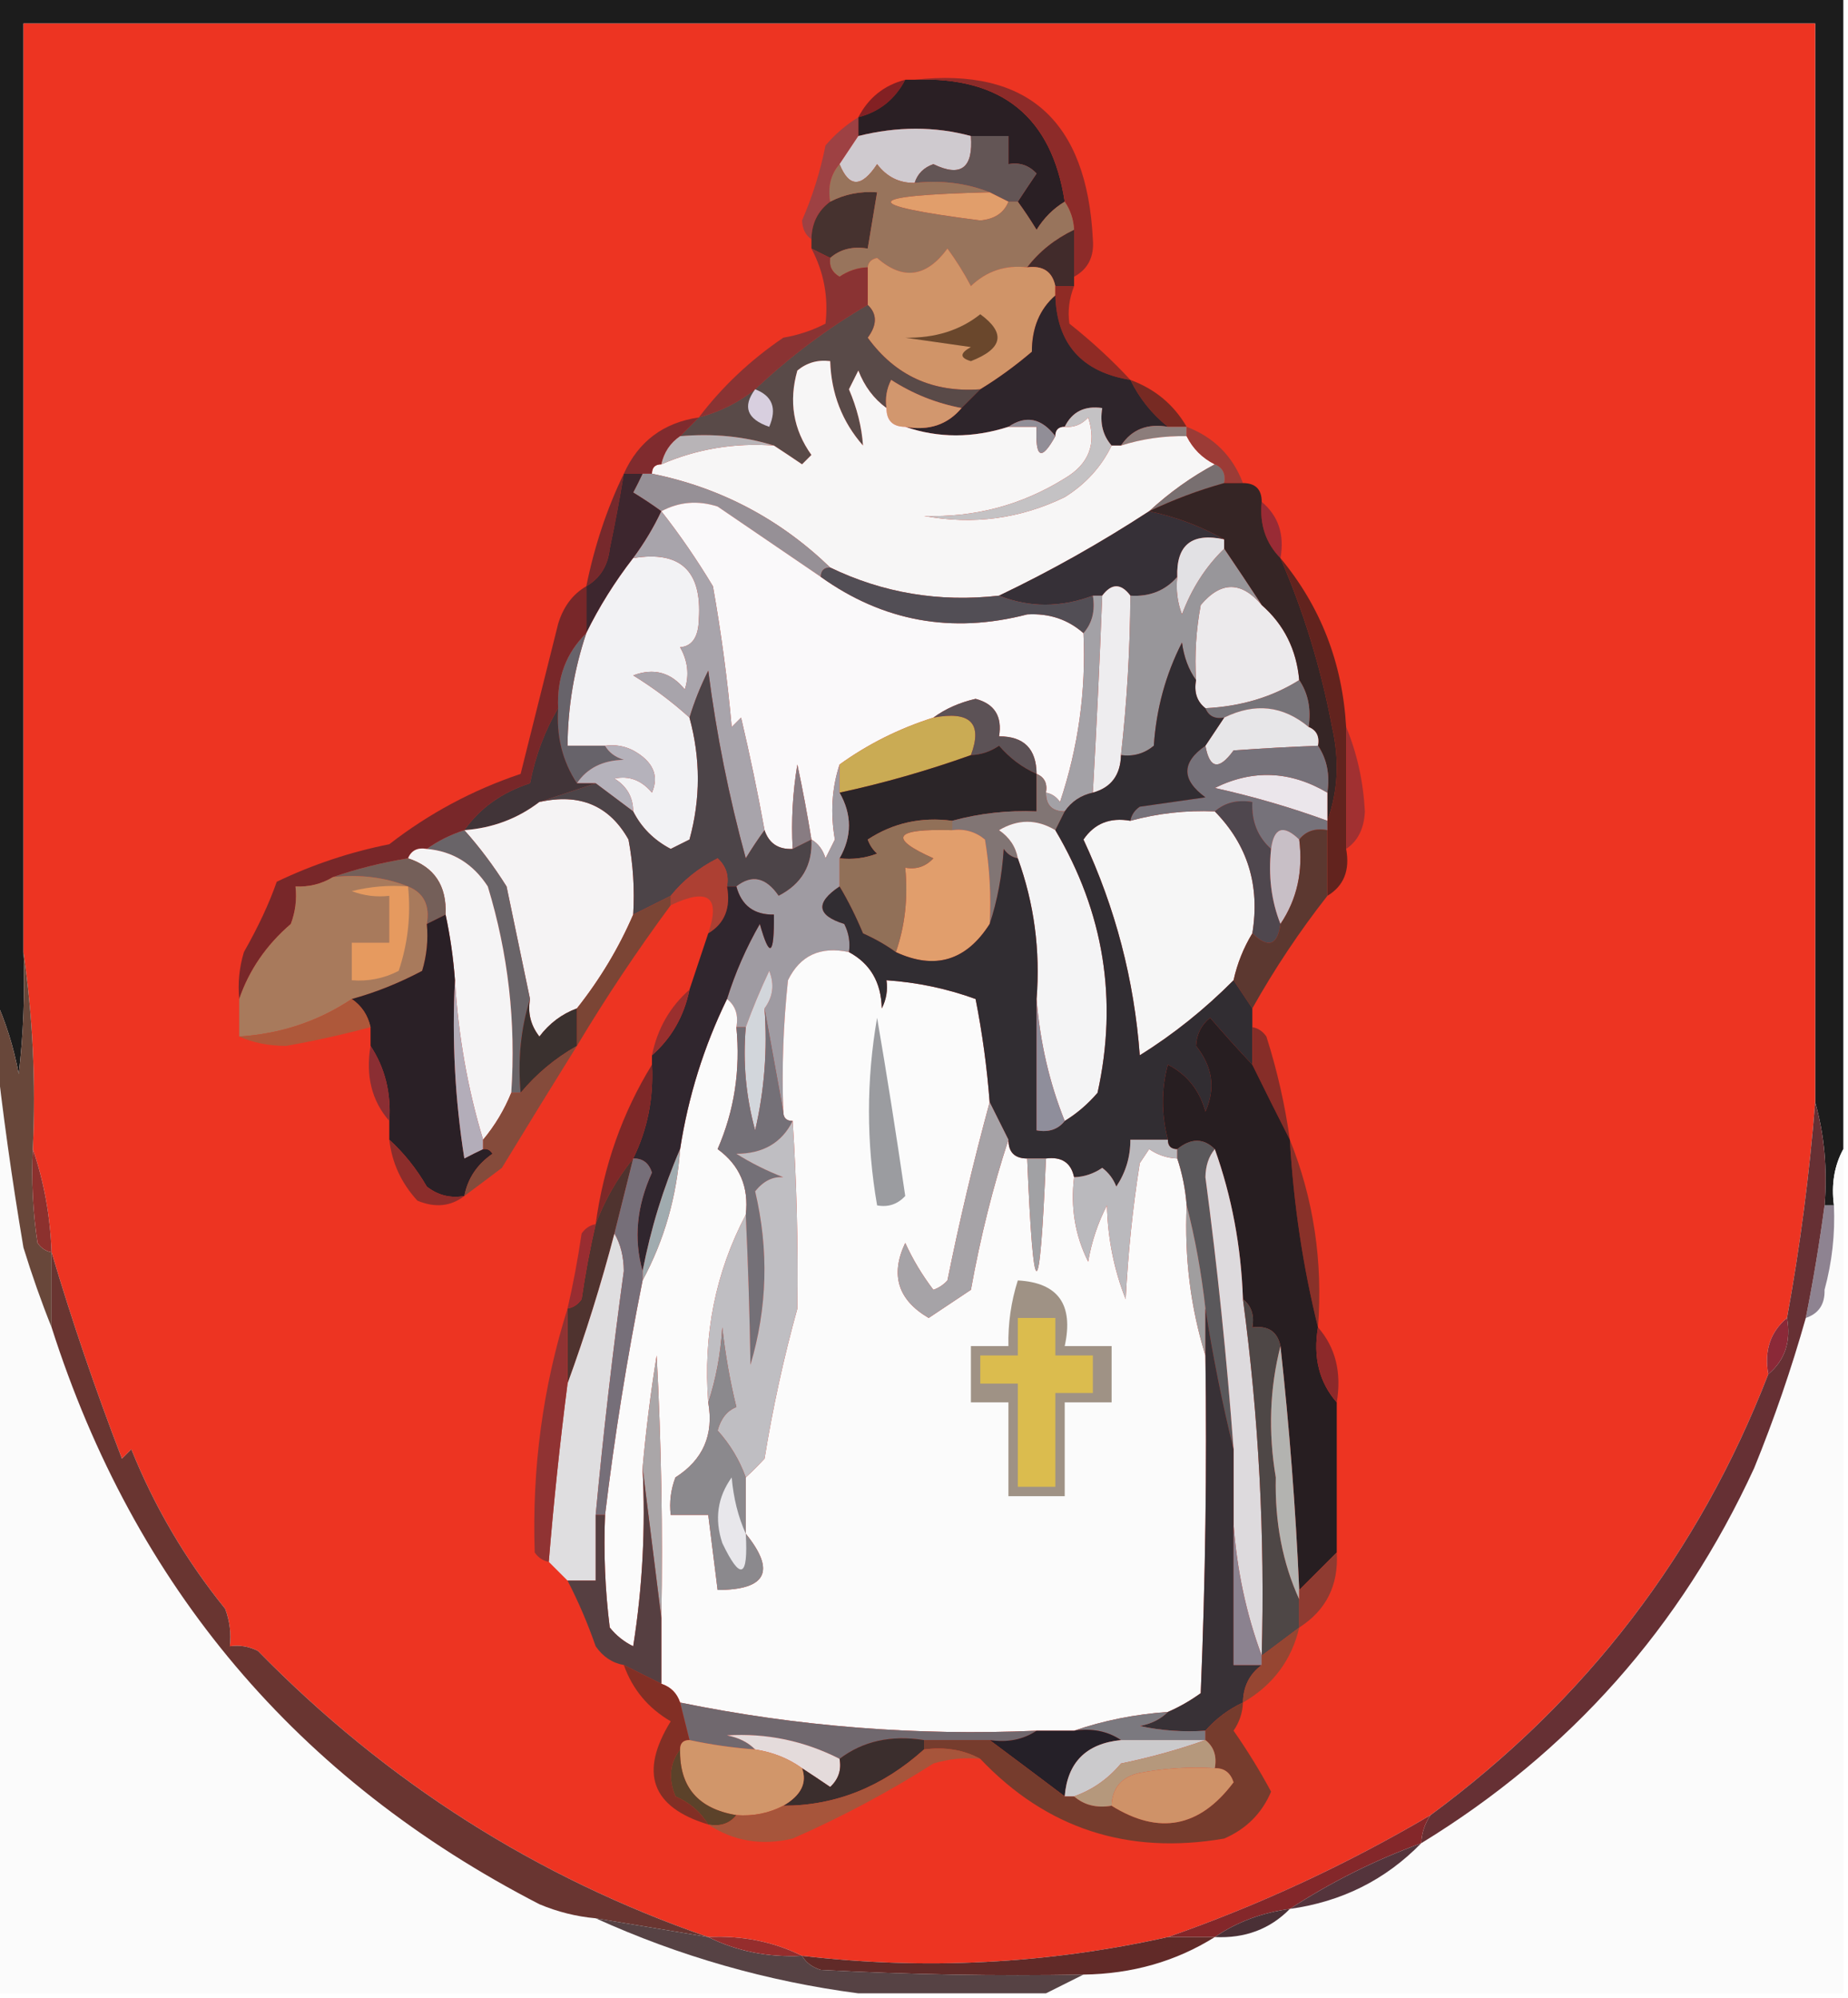 <?xml version="1.0" encoding="UTF-8"?>
<!DOCTYPE svg PUBLIC "-//W3C//DTD SVG 1.1//EN" "http://www.w3.org/Graphics/SVG/1.1/DTD/svg11.dtd">
<svg xmlns="http://www.w3.org/2000/svg" version="1.1" width="197px" height="213px" style="shape-rendering:geometricPrecision; text-rendering:geometricPrecision; image-rendering:optimizeQuality; fill-rule:evenodd; clip-rule:evenodd" xmlns:xlink="http://www.w3.org/1999/xlink">
<g><path style="opacity:1" fill="#1c1c1c" d="M -0.5,-0.5 C 65.167,-0.5 130.833,-0.5 196.5,-0.5C 196.5,40.5 196.5,81.5 196.5,122.5C 195.539,124.265 195.205,126.265 195.5,128.5C 195.167,128.5 194.833,128.5 194.5,128.5C 194.815,124.629 194.482,120.962 193.5,117.5C 193.5,79.167 193.5,40.833 193.5,2.5C 129.833,2.5 66.167,2.5 2.5,2.5C 2.5,35.5 2.5,68.5 2.5,101.5C 2.666,105.846 2.499,110.179 2,114.5C 1.454,111.621 0.621,108.954 -0.5,106.5C -0.5,70.833 -0.5,35.167 -0.5,-0.5 Z"/></g>
<g><path style="opacity:1" fill="#ed3422" d="M 193.5,117.5 C 192.89,125.216 191.89,132.883 190.5,140.5C 188.72,141.99 188.054,143.99 188.5,146.5C 181.102,165.581 169.102,181.247 152.5,193.5C 143.58,198.761 134.247,203.095 124.5,206.5C 111.646,209.366 98.646,210.032 85.5,208.5C 82.456,206.989 79.122,206.322 75.5,206.5C 57.239,200.186 41.239,190.019 27.5,176C 26.552,175.517 25.552,175.351 24.5,175.5C 24.657,174.127 24.49,172.793 24,171.5C 19.808,166.315 16.475,160.648 14,154.5C 13.667,154.833 13.333,155.167 13,155.5C 10.174,148.157 7.674,140.824 5.5,133.5C 5.354,129.613 4.687,125.946 3.5,122.5C 3.825,115.313 3.491,108.313 2.5,101.5C 2.5,68.5 2.5,35.5 2.5,2.5C 66.167,2.5 129.833,2.5 193.5,2.5C 193.5,40.833 193.5,79.167 193.5,117.5 Z"/></g>
<g><path style="opacity:1" fill="#832023" d="M 96.5,8.5 C 95.415,10.587 93.749,11.92 91.5,12.5C 92.585,10.413 94.251,9.08 96.5,8.5 Z"/></g>
<g><path style="opacity:1" fill="#2a1f24" d="M 96.5,8.5 C 96.833,8.5 97.167,8.5 97.5,8.5C 106.796,8.141 112.129,12.474 113.5,21.5C 112.288,22.23 111.288,23.23 110.5,24.5C 109.824,23.398 109.158,22.398 108.5,21.5C 109.141,20.518 109.807,19.518 110.5,18.5C 109.675,17.614 108.675,17.281 107.5,17.5C 107.5,16.5 107.5,15.5 107.5,14.5C 106.167,14.5 104.833,14.5 103.5,14.5C 99.658,13.461 95.658,13.461 91.5,14.5C 91.5,13.833 91.5,13.167 91.5,12.5C 93.749,11.92 95.415,10.587 96.5,8.5 Z"/></g>
<g><path style="opacity:1" fill="#9e4143" d="M 91.5,12.5 C 91.5,13.167 91.5,13.833 91.5,14.5C 90.833,15.5 90.167,16.5 89.5,17.5C 88.566,18.568 88.232,19.901 88.5,21.5C 87.194,22.467 86.527,23.801 86.5,25.5C 85.876,25.083 85.543,24.416 85.5,23.5C 86.617,20.93 87.45,18.263 88,15.5C 89.039,14.29 90.206,13.29 91.5,12.5 Z"/></g>
<g><path style="opacity:1" fill="#cfcacf" d="M 103.5,14.5 C 103.762,17.921 102.428,18.921 99.5,17.5C 98.478,17.855 97.811,18.522 97.5,19.5C 95.857,19.52 94.524,18.853 93.5,17.5C 91.844,20.018 90.511,20.018 89.5,17.5C 90.167,16.5 90.833,15.5 91.5,14.5C 95.658,13.461 99.658,13.461 103.5,14.5 Z"/></g>
<g><path style="opacity:1" fill="#635555" d="M 103.5,14.5 C 104.833,14.5 106.167,14.5 107.5,14.5C 107.5,15.5 107.5,16.5 107.5,17.5C 108.675,17.281 109.675,17.614 110.5,18.5C 109.807,19.518 109.141,20.518 108.5,21.5C 108.167,21.5 107.833,21.5 107.5,21.5C 106.833,21.167 106.167,20.833 105.5,20.5C 103.052,19.527 100.385,19.194 97.5,19.5C 97.811,18.522 98.478,17.855 99.5,17.5C 102.428,18.921 103.762,17.921 103.5,14.5 Z"/></g>
<g><path style="opacity:1" fill="#8d2b29" d="M 97.5,8.5 C 109.532,7.174 115.865,12.841 116.5,25.5C 116.66,27.355 115.993,28.688 114.5,29.5C 114.5,27.833 114.5,26.167 114.5,24.5C 114.443,23.391 114.11,22.391 113.5,21.5C 112.129,12.474 106.796,8.141 97.5,8.5 Z"/></g>
<g><path style="opacity:1" fill="#46322f" d="M 88.5,27.5 C 87.833,27.167 87.167,26.833 86.5,26.5C 86.5,26.167 86.5,25.833 86.5,25.5C 86.527,23.801 87.194,22.467 88.5,21.5C 90.042,20.699 91.709,20.366 93.5,20.5C 93.167,22.5 92.833,24.5 92.5,26.5C 90.901,26.232 89.568,26.566 88.5,27.5 Z"/></g>
<g><path style="opacity:1" fill="#e19e6b" d="M 105.5,20.5 C 106.167,20.833 106.833,21.167 107.5,21.5C 107.03,22.694 106.03,23.36 104.5,23.5C 91.467,21.832 91.8,20.832 105.5,20.5 Z"/></g>
<g><path style="opacity:1" fill="#98745c" d="M 89.5,17.5 C 90.511,20.018 91.844,20.018 93.5,17.5C 94.524,18.853 95.857,19.52 97.5,19.5C 100.385,19.194 103.052,19.527 105.5,20.5C 91.8,20.832 91.467,21.832 104.5,23.5C 106.03,23.36 107.03,22.694 107.5,21.5C 107.833,21.5 108.167,21.5 108.5,21.5C 109.158,22.398 109.824,23.398 110.5,24.5C 111.288,23.23 112.288,22.23 113.5,21.5C 114.11,22.391 114.443,23.391 114.5,24.5C 112.449,25.487 110.782,26.82 109.5,28.5C 107.179,28.229 105.179,28.895 103.5,30.5C 102.757,29.092 101.923,27.759 101,26.5C 98.747,29.57 96.247,29.904 93.5,27.5C 92.893,27.624 92.56,27.957 92.5,28.5C 91.417,28.539 90.417,28.873 89.5,29.5C 88.703,29.043 88.369,28.376 88.5,27.5C 89.568,26.566 90.901,26.232 92.5,26.5C 92.833,24.5 93.167,22.5 93.5,20.5C 91.709,20.366 90.042,20.699 88.5,21.5C 88.232,19.901 88.566,18.568 89.5,17.5 Z"/></g>
<g><path style="opacity:1" fill="#412b2b" d="M 114.5,24.5 C 114.5,26.167 114.5,27.833 114.5,29.5C 114.5,29.833 114.5,30.167 114.5,30.5C 113.833,30.5 113.167,30.5 112.5,30.5C 112.179,28.952 111.179,28.285 109.5,28.5C 110.782,26.82 112.449,25.487 114.5,24.5 Z"/></g>
<g><path style="opacity:1" fill="#d09468" d="M 109.5,28.5 C 111.179,28.285 112.179,28.952 112.5,30.5C 112.5,30.833 112.5,31.167 112.5,31.5C 110.836,32.949 110.002,34.949 110,37.5C 108.207,39.025 106.374,40.358 104.5,41.5C 99.432,41.871 95.432,40.038 92.5,36C 93.515,34.627 93.515,33.46 92.5,32.5C 92.5,31.167 92.5,29.833 92.5,28.5C 92.56,27.957 92.893,27.624 93.5,27.5C 96.247,29.904 98.747,29.57 101,26.5C 101.923,27.759 102.757,29.092 103.5,30.5C 105.179,28.895 107.179,28.229 109.5,28.5 Z"/></g>
<g><path style="opacity:1" fill="#6a472c" d="M 104.5,33.5 C 107.245,35.505 106.912,37.172 103.5,38.5C 102.304,38.154 102.304,37.654 103.5,37C 101.167,36.667 98.833,36.333 96.5,36C 99.675,36.053 102.342,35.22 104.5,33.5 Z"/></g>
<g><path style="opacity:1" fill="#8f2b25" d="M 112.5,30.5 C 113.167,30.5 113.833,30.5 114.5,30.5C 113.972,31.847 113.805,33.181 114,34.5C 116.409,36.417 118.576,38.417 120.5,40.5C 115.324,39.661 112.657,36.661 112.5,31.5C 112.5,31.167 112.5,30.833 112.5,30.5 Z"/></g>
<g><path style="opacity:1" fill="#8a3333" d="M 86.5,26.5 C 87.167,26.833 87.833,27.167 88.5,27.5C 88.369,28.376 88.703,29.043 89.5,29.5C 90.417,28.873 91.417,28.539 92.5,28.5C 92.5,29.833 92.5,31.167 92.5,32.5C 88.236,34.985 84.236,37.985 80.5,41.5C 78.745,42.904 76.745,43.904 74.5,44.5C 76.969,41.236 79.969,38.403 83.5,36C 85.101,35.727 86.601,35.227 88,34.5C 88.326,31.668 87.826,29.001 86.5,26.5 Z"/></g>
<g><path style="opacity:1" fill="#594a48" d="M 92.5,32.5 C 93.515,33.46 93.515,34.627 92.5,36C 95.432,40.038 99.432,41.871 104.5,41.5C 103.833,42.167 103.167,42.833 102.5,43.5C 99.808,42.991 97.308,41.991 95,40.5C 94.517,41.448 94.35,42.448 94.5,43.5C 93.15,42.517 92.15,41.184 91.5,39.5C 91.167,40.167 90.833,40.833 90.5,41.5C 91.362,43.51 91.862,45.51 92,47.5C 89.776,44.962 88.61,41.962 88.5,38.5C 87.178,38.33 86.011,38.663 85,39.5C 84.064,42.792 84.564,45.792 86.5,48.5C 86.167,48.833 85.833,49.167 85.5,49.5C 84.482,48.807 83.482,48.141 82.5,47.5C 79.375,46.521 76.042,46.187 72.5,46.5C 73.167,45.833 73.833,45.167 74.5,44.5C 76.745,43.904 78.745,42.904 80.5,41.5C 84.236,37.985 88.236,34.985 92.5,32.5 Z"/></g>
<g><path style="opacity:1" fill="#772a23" d="M 120.5,40.5 C 123.135,41.474 125.135,43.14 126.5,45.5C 125.833,45.5 125.167,45.5 124.5,45.5C 122.793,44.127 121.46,42.461 120.5,40.5 Z"/></g>
<g><path style="opacity:1" fill="#2e252b" d="M 112.5,31.5 C 112.657,36.661 115.324,39.661 120.5,40.5C 121.46,42.461 122.793,44.127 124.5,45.5C 122.302,45.12 120.635,45.787 119.5,47.5C 119.167,47.5 118.833,47.5 118.5,47.5C 117.566,46.432 117.232,45.099 117.5,43.5C 115.62,43.229 114.287,43.896 113.5,45.5C 112.833,45.5 112.5,45.833 112.5,46.5C 111.024,44.568 109.357,44.235 107.5,45.5C 103.699,46.715 100.033,46.715 96.5,45.5C 99.01,45.947 101.01,45.28 102.5,43.5C 103.167,42.833 103.833,42.167 104.5,41.5C 106.374,40.358 108.207,39.025 110,37.5C 110.002,34.949 110.836,32.949 112.5,31.5 Z"/></g>
<g><path style="opacity:1" fill="#d8cfdf" d="M 80.5,41.5 C 82.344,42.204 82.844,43.537 82,45.5C 79.627,44.683 79.127,43.349 80.5,41.5 Z"/></g>
<g><path style="opacity:1" fill="#d2976e" d="M 102.5,43.5 C 101.01,45.28 99.01,45.947 96.5,45.5C 95.167,45.5 94.5,44.833 94.5,43.5C 94.35,42.448 94.517,41.448 95,40.5C 97.308,41.991 99.808,42.991 102.5,43.5 Z"/></g>
<g><path style="opacity:1" fill="#8c7d7b" d="M 124.5,45.5 C 125.167,45.5 125.833,45.5 126.5,45.5C 126.5,45.833 126.5,46.167 126.5,46.5C 124.097,46.448 121.764,46.781 119.5,47.5C 120.635,45.787 122.302,45.12 124.5,45.5 Z"/></g>
<g><path style="opacity:1" fill="#f7f6f6" d="M 94.5,43.5 C 94.5,44.833 95.167,45.5 96.5,45.5C 100.033,46.715 103.699,46.715 107.5,45.5C 108.5,45.5 109.5,45.5 110.5,45.5C 110.345,48.853 111.012,49.186 112.5,46.5C 112.5,45.833 112.833,45.5 113.5,45.5C 114.496,45.586 115.329,45.252 116,44.5C 116.92,47.308 116.087,49.475 113.5,51C 108.925,53.845 103.925,55.178 98.5,55C 103.734,55.977 108.734,55.31 113.5,53C 115.737,51.6 117.404,49.767 118.5,47.5C 118.833,47.5 119.167,47.5 119.5,47.5C 121.764,46.781 124.097,46.448 126.5,46.5C 127.167,47.833 128.167,48.833 129.5,49.5C 127.013,50.827 124.68,52.494 122.5,54.5C 117.311,57.884 111.977,60.884 106.5,63.5C 100.126,64.222 94.126,63.222 88.5,60.5C 83.121,55.311 76.787,51.977 69.5,50.5C 69.5,49.833 69.833,49.5 70.5,49.5C 74.295,47.857 78.295,47.191 82.5,47.5C 83.482,48.141 84.482,48.807 85.5,49.5C 85.833,49.167 86.167,48.833 86.5,48.5C 84.564,45.792 84.064,42.792 85,39.5C 86.011,38.663 87.178,38.33 88.5,38.5C 88.61,41.962 89.776,44.962 92,47.5C 91.862,45.51 91.362,43.51 90.5,41.5C 90.833,40.833 91.167,40.167 91.5,39.5C 92.15,41.184 93.15,42.517 94.5,43.5 Z"/></g>
<g><path style="opacity:1" fill="#918e97" d="M 107.5,45.5 C 109.357,44.235 111.024,44.568 112.5,46.5C 111.012,49.186 110.345,48.853 110.5,45.5C 109.5,45.5 108.5,45.5 107.5,45.5 Z"/></g>
<g><path style="opacity:1" fill="#9c3b36" d="M 126.5,45.5 C 129.404,46.614 131.404,48.614 132.5,51.5C 131.833,51.5 131.167,51.5 130.5,51.5C 130.672,50.508 130.338,49.842 129.5,49.5C 128.167,48.833 127.167,47.833 126.5,46.5C 126.5,46.167 126.5,45.833 126.5,45.5 Z"/></g>
<g><path style="opacity:1" fill="#802b2e" d="M 74.5,44.5 C 73.833,45.167 73.167,45.833 72.5,46.5C 71.449,47.222 70.782,48.222 70.5,49.5C 69.833,49.5 69.5,49.833 69.5,50.5C 69.167,50.5 68.833,50.5 68.5,50.5C 67.833,50.5 67.167,50.5 66.5,50.5C 68.063,47.05 70.73,45.05 74.5,44.5 Z"/></g>
<g><path style="opacity:1" fill="#b8b4b7" d="M 72.5,46.5 C 76.042,46.187 79.375,46.521 82.5,47.5C 78.295,47.191 74.295,47.857 70.5,49.5C 70.782,48.222 71.449,47.222 72.5,46.5 Z"/></g>
<g><path style="opacity:1" fill="#969096" d="M 68.5,50.5 C 68.833,50.5 69.167,50.5 69.5,50.5C 76.787,51.977 83.121,55.311 88.5,60.5C 87.833,60.5 87.5,60.833 87.5,61.5C 83.862,59.01 80.195,56.51 76.5,54C 74.402,53.322 72.402,53.489 70.5,54.5C 69.602,53.842 68.602,53.176 67.5,52.5C 67.863,51.816 68.196,51.15 68.5,50.5 Z"/></g>
<g><path style="opacity:1" fill="#c4c2c4" d="M 118.5,47.5 C 117.404,49.767 115.737,51.6 113.5,53C 108.734,55.31 103.734,55.977 98.5,55C 103.925,55.178 108.925,53.845 113.5,51C 116.087,49.475 116.92,47.308 116,44.5C 115.329,45.252 114.496,45.586 113.5,45.5C 114.287,43.896 115.62,43.229 117.5,43.5C 117.232,45.099 117.566,46.432 118.5,47.5 Z"/></g>
<g><path style="opacity:1" fill="#786f70" d="M 129.5,49.5 C 130.338,49.842 130.672,50.508 130.5,51.5C 127.799,52.249 125.132,53.249 122.5,54.5C 124.68,52.494 127.013,50.827 129.5,49.5 Z"/></g>
<g><path style="opacity:1" fill="#faf9fa" d="M 87.5,61.5 C 94.141,66.25 101.475,67.584 109.5,65.5C 111.841,65.363 113.841,66.03 115.5,67.5C 115.784,73.659 114.951,79.659 113,85.5C 112.617,84.944 112.117,84.611 111.5,84.5C 111.672,83.508 111.338,82.842 110.5,82.5C 110.475,79.821 109.142,78.488 106.5,78.5C 106.853,76.365 106.02,75.032 104,74.5C 102.272,74.899 100.772,75.566 99.5,76.5C 95.849,77.659 92.515,79.326 89.5,81.5C 88.674,84.014 88.508,86.681 89,89.5C 88.667,90.167 88.333,90.833 88,91.5C 87.722,90.584 87.222,89.918 86.5,89.5C 86.067,86.834 85.567,84.168 85,81.5C 84.502,84.482 84.335,87.482 84.5,90.5C 82.973,90.573 81.973,89.906 81.5,88.5C 80.776,84.496 79.943,80.496 79,76.5C 78.667,76.833 78.333,77.167 78,77.5C 77.552,72.47 76.886,67.47 76,62.5C 74.278,59.637 72.445,56.97 70.5,54.5C 72.402,53.489 74.402,53.322 76.5,54C 80.195,56.51 83.862,59.01 87.5,61.5 Z"/></g>
<g><path style="opacity:1" fill="#77292c" d="M 66.5,50.5 C 66.067,53.166 65.567,55.832 65,58.5C 64.8,60.32 63.966,61.653 62.5,62.5C 63.375,58.191 64.708,54.191 66.5,50.5 Z"/></g>
<g><path style="opacity:1" fill="#992b35" d="M 134.5,53.5 C 136.28,54.99 136.946,56.99 136.5,59.5C 134.926,57.898 134.259,55.898 134.5,53.5 Z"/></g>
<g><path style="opacity:1" fill="#363037" d="M 122.5,54.5 C 125.313,55.082 127.98,56.082 130.5,57.5C 127.05,56.756 125.384,58.09 125.5,61.5C 124.221,62.968 122.554,63.635 120.5,63.5C 119.5,62.167 118.5,62.167 117.5,63.5C 117.167,63.5 116.833,63.5 116.5,63.5C 113.064,64.781 109.731,64.781 106.5,63.5C 111.977,60.884 117.311,57.884 122.5,54.5 Z"/></g>
<g><path style="opacity:1" fill="#3d262e" d="M 66.5,50.5 C 67.167,50.5 67.833,50.5 68.5,50.5C 68.196,51.15 67.863,51.816 67.5,52.5C 68.602,53.176 69.602,53.842 70.5,54.5C 69.692,56.22 68.692,57.887 67.5,59.5C 65.546,62.026 63.879,64.692 62.5,67.5C 62.5,65.833 62.5,64.167 62.5,62.5C 63.966,61.653 64.8,60.32 65,58.5C 65.567,55.832 66.067,53.166 66.5,50.5 Z"/></g>
<g><path style="opacity:1" fill="#e2e1e4" d="M 130.5,57.5 C 130.5,57.833 130.5,58.167 130.5,58.5C 128.537,60.399 127.037,62.733 126,65.5C 125.51,64.207 125.343,62.873 125.5,61.5C 125.384,58.09 127.05,56.756 130.5,57.5 Z"/></g>
<g><path style="opacity:1" fill="#eceaec" d="M 134.5,64.5 C 136.873,66.579 138.206,69.246 138.5,72.5C 135.628,74.31 132.295,75.31 128.5,75.5C 127.596,74.791 127.263,73.791 127.5,72.5C 127.336,69.813 127.503,67.146 128,64.5C 130.156,61.939 132.323,61.939 134.5,64.5 Z"/></g>
<g><path style="opacity:1" fill="#524e55" d="M 87.5,61.5 C 87.5,60.833 87.833,60.5 88.5,60.5C 94.126,63.222 100.126,64.222 106.5,63.5C 109.731,64.781 113.064,64.781 116.5,63.5C 116.768,65.099 116.434,66.432 115.5,67.5C 113.841,66.03 111.841,65.363 109.5,65.5C 101.475,67.584 94.141,66.25 87.5,61.5 Z"/></g>
<g><path style="opacity:1" fill="#62231e" d="M 136.5,59.5 C 140.777,64.651 143.11,70.651 143.5,77.5C 143.5,81.833 143.5,86.167 143.5,90.5C 143.923,92.781 143.256,94.448 141.5,95.5C 141.5,93.167 141.5,90.833 141.5,88.5C 141.5,88.167 141.5,87.833 141.5,87.5C 142.641,84.36 142.808,81.027 142,77.5C 140.815,71.208 138.982,65.208 136.5,59.5 Z"/></g>
<g><path style="opacity:1" fill="#f2f2f4" d="M 67.5,59.5 C 72.51,58.674 74.843,60.841 74.5,66C 74.461,67.894 73.794,68.894 72.5,69C 73.329,70.465 73.496,71.965 73,73.5C 71.534,71.675 69.701,71.175 67.5,72C 69.66,73.332 71.66,74.832 73.5,76.5C 74.689,80.85 74.689,85.183 73.5,89.5C 72.833,89.833 72.167,90.167 71.5,90.5C 69.712,89.563 68.379,88.23 67.5,86.5C 67.489,84.983 66.823,83.816 65.5,83C 67.047,82.667 68.38,83.167 69.5,84.5C 70.282,82.671 69.616,81.171 67.5,80C 66.552,79.517 65.552,79.35 64.5,79.5C 63.167,79.5 61.833,79.5 60.5,79.5C 60.53,75.382 61.197,71.382 62.5,67.5C 63.879,64.692 65.546,62.026 67.5,59.5 Z"/></g>
<g><path style="opacity:1" fill="#352525" d="M 130.5,51.5 C 131.167,51.5 131.833,51.5 132.5,51.5C 133.833,51.5 134.5,52.167 134.5,53.5C 134.259,55.898 134.926,57.898 136.5,59.5C 138.982,65.208 140.815,71.208 142,77.5C 142.808,81.027 142.641,84.36 141.5,87.5C 141.5,86.5 141.5,85.5 141.5,84.5C 141.784,82.585 141.451,80.919 140.5,79.5C 140.672,78.508 140.338,77.842 139.5,77.5C 139.784,75.585 139.451,73.919 138.5,72.5C 138.206,69.246 136.873,66.579 134.5,64.5C 133.192,62.503 131.859,60.503 130.5,58.5C 130.5,58.167 130.5,57.833 130.5,57.5C 127.98,56.082 125.313,55.082 122.5,54.5C 125.132,53.249 127.799,52.249 130.5,51.5 Z"/></g>
<g><path style="opacity:1" fill="#782729" d="M 62.5,62.5 C 62.5,64.167 62.5,65.833 62.5,67.5C 60.346,69.617 59.346,72.284 59.5,75.5C 58.08,77.886 57.08,80.553 56.5,83.5C 53.501,84.476 51.168,86.142 49.5,88.5C 48.005,88.989 46.672,89.655 45.5,90.5C 44.508,90.328 43.842,90.662 43.5,91.5C 40.67,91.963 38.003,92.629 35.5,93.5C 34.292,94.234 32.959,94.567 31.5,94.5C 31.657,95.873 31.49,97.207 31,98.5C 28.391,100.746 26.557,103.413 25.5,106.5C 25.34,104.801 25.506,103.134 26,101.5C 27.534,98.797 28.701,96.297 29.5,94C 33.321,92.168 37.321,90.834 41.5,90C 45.721,86.722 50.388,84.222 55.5,82.5C 56.833,77.167 58.167,71.833 59.5,66.5C 60.057,64.668 61.057,63.335 62.5,62.5 Z"/></g>
<g><path style="opacity:1" fill="#a8a4ab" d="M 70.5,54.5 C 72.445,56.97 74.278,59.637 76,62.5C 76.886,67.47 77.552,72.47 78,77.5C 78.333,77.167 78.667,76.833 79,76.5C 79.943,80.496 80.776,84.496 81.5,88.5C 80.842,89.398 80.176,90.398 79.5,91.5C 77.706,84.95 76.372,78.283 75.5,71.5C 74.678,73.139 74.011,74.805 73.5,76.5C 71.66,74.832 69.66,73.332 67.5,72C 69.701,71.175 71.534,71.675 73,73.5C 73.496,71.965 73.329,70.465 72.5,69C 73.794,68.894 74.461,67.894 74.5,66C 74.843,60.841 72.51,58.674 67.5,59.5C 68.692,57.887 69.692,56.22 70.5,54.5 Z"/></g>
<g><path style="opacity:1" fill="#eeedef" d="M 120.5,63.5 C 120.468,69.189 120.134,74.855 119.5,80.5C 119.446,82.632 118.446,83.965 116.5,84.5C 116.894,77.504 117.227,70.504 117.5,63.5C 118.5,62.167 119.5,62.167 120.5,63.5 Z"/></g>
<g><path style="opacity:1" fill="#98969a" d="M 130.5,58.5 C 131.859,60.503 133.192,62.503 134.5,64.5C 132.323,61.939 130.156,61.939 128,64.5C 127.503,67.146 127.336,69.813 127.5,72.5C 126.71,71.391 126.21,70.058 126,68.5C 124.26,71.909 123.26,75.576 123,79.5C 121.989,80.337 120.822,80.67 119.5,80.5C 120.134,74.855 120.468,69.189 120.5,63.5C 122.554,63.635 124.221,62.968 125.5,61.5C 125.343,62.873 125.51,64.207 126,65.5C 127.037,62.733 128.537,60.399 130.5,58.5 Z"/></g>
<g><path style="opacity:1" fill="#777479" d="M 138.5,72.5 C 139.451,73.919 139.784,75.585 139.5,77.5C 136.778,75.227 133.778,74.893 130.5,76.5C 129.508,76.672 128.842,76.338 128.5,75.5C 132.295,75.31 135.628,74.31 138.5,72.5 Z"/></g>
<g><path style="opacity:1" fill="#a3a1a6" d="M 116.5,63.5 C 116.833,63.5 117.167,63.5 117.5,63.5C 117.227,70.504 116.894,77.504 116.5,84.5C 115.222,84.782 114.222,85.449 113.5,86.5C 112.167,86.5 111.5,85.833 111.5,84.5C 112.117,84.611 112.617,84.944 113,85.5C 114.951,79.659 115.784,73.659 115.5,67.5C 116.434,66.432 116.768,65.099 116.5,63.5 Z"/></g>
<g><path style="opacity:1" fill="#e7e6e8" d="M 139.5,77.5 C 140.338,77.842 140.672,78.508 140.5,79.5C 137.735,79.604 134.735,79.771 131.5,80C 129.947,82.14 128.947,81.973 128.5,79.5C 129.167,78.5 129.833,77.5 130.5,76.5C 133.778,74.893 136.778,75.227 139.5,77.5 Z"/></g>
<g><path style="opacity:1" fill="#67636a" d="M 62.5,67.5 C 61.197,71.382 60.53,75.382 60.5,79.5C 61.833,79.5 63.167,79.5 64.5,79.5C 64.918,80.222 65.584,80.722 66.5,81C 64.256,81.05 62.589,81.883 61.5,83.5C 59.961,81.162 59.294,78.495 59.5,75.5C 59.346,72.284 60.346,69.617 62.5,67.5 Z"/></g>
<g><path style="opacity:1" fill="#caab54" d="M 99.5,76.5 C 103.44,75.766 104.773,77.099 103.5,80.5C 98.862,82.157 94.195,83.491 89.5,84.5C 89.5,83.5 89.5,82.5 89.5,81.5C 92.515,79.326 95.849,77.659 99.5,76.5 Z"/></g>
<g><path style="opacity:1" fill="#5c5256" d="M 110.5,82.5 C 108.976,81.826 107.642,80.826 106.5,79.5C 105.583,80.127 104.583,80.461 103.5,80.5C 104.773,77.099 103.44,75.766 99.5,76.5C 100.772,75.566 102.272,74.899 104,74.5C 106.02,75.032 106.853,76.365 106.5,78.5C 109.142,78.488 110.475,79.821 110.5,82.5 Z"/></g>
<g><path style="opacity:1" fill="#b5b2bb" d="M 64.5,79.5 C 65.552,79.35 66.552,79.517 67.5,80C 69.616,81.171 70.282,82.671 69.5,84.5C 68.38,83.167 67.047,82.667 65.5,83C 66.823,83.816 67.489,84.983 67.5,86.5C 66.167,85.5 64.833,84.5 63.5,83.5C 62.833,83.5 62.167,83.5 61.5,83.5C 62.589,81.883 64.256,81.05 66.5,81C 65.584,80.722 64.918,80.222 64.5,79.5 Z"/></g>
<g><path style="opacity:1" fill="#2b2528" d="M 110.5,82.5 C 110.5,83.833 110.5,85.167 110.5,86.5C 107.43,86.368 104.43,86.701 101.5,87.5C 98.193,87.063 95.193,87.73 92.5,89.5C 92.709,90.086 93.043,90.586 93.5,91C 92.207,91.49 90.873,91.657 89.5,91.5C 90.833,89.167 90.833,86.833 89.5,84.5C 94.195,83.491 98.862,82.157 103.5,80.5C 104.583,80.461 105.583,80.127 106.5,79.5C 107.642,80.826 108.976,81.826 110.5,82.5 Z"/></g>
<g><path style="opacity:1" fill="#413438" d="M 59.5,75.5 C 59.294,78.495 59.961,81.162 61.5,83.5C 62.167,83.5 62.833,83.5 63.5,83.5C 61.5,84.167 59.5,84.833 57.5,85.5C 55.171,87.278 52.504,88.278 49.5,88.5C 51.168,86.142 53.501,84.476 56.5,83.5C 57.08,80.553 58.08,77.886 59.5,75.5 Z"/></g>
<g><path style="opacity:1" fill="#ebe6eb" d="M 141.5,84.5 C 141.5,85.5 141.5,86.5 141.5,87.5C 137.651,86.091 133.651,84.924 129.5,84C 133.547,82.003 137.547,82.169 141.5,84.5 Z"/></g>
<g><path style="opacity:1" fill="#f5f3f4" d="M 57.5,85.5 C 61.794,84.536 64.96,85.869 67,89.5C 67.497,92.146 67.664,94.813 67.5,97.5C 65.965,101.053 63.965,104.386 61.5,107.5C 59.903,108.09 58.569,109.09 57.5,110.5C 56.571,109.311 56.238,107.978 56.5,106.5C 55.671,102.514 54.837,98.514 54,94.5C 52.612,92.298 51.112,90.298 49.5,88.5C 52.504,88.278 55.171,87.278 57.5,85.5 Z"/></g>
<g><path style="opacity:1" fill="#f6f6f6" d="M 129.5,86.5 C 133.002,90.073 134.336,94.406 133.5,99.5C 132.559,101.05 131.893,102.716 131.5,104.5C 128.397,107.618 125.064,110.285 121.5,112.5C 120.91,104.473 118.91,96.806 115.5,89.5C 116.668,87.783 118.335,87.116 120.5,87.5C 123.43,86.701 126.43,86.368 129.5,86.5 Z"/></g>
<g><path style="opacity:1" fill="#76727a" d="M 128.5,79.5 C 128.947,81.973 129.947,82.14 131.5,80C 134.735,79.771 137.735,79.604 140.5,79.5C 141.451,80.919 141.784,82.585 141.5,84.5C 137.547,82.169 133.547,82.003 129.5,84C 133.651,84.924 137.651,86.091 141.5,87.5C 141.5,87.833 141.5,88.167 141.5,88.5C 140.209,88.263 139.209,88.596 138.5,89.5C 136.804,87.871 135.804,88.204 135.5,90.5C 134.069,89.22 133.402,87.553 133.5,85.5C 131.901,85.232 130.568,85.566 129.5,86.5C 126.43,86.368 123.43,86.701 120.5,87.5C 120.611,86.883 120.944,86.383 121.5,86C 123.833,85.667 126.167,85.333 128.5,85C 125.934,83.121 125.934,81.288 128.5,79.5 Z"/></g>
<g><path style="opacity:1" fill="#a13031" d="M 143.5,77.5 C 144.655,80.263 145.322,83.263 145.5,86.5C 145.415,88.333 144.748,89.666 143.5,90.5C 143.5,86.167 143.5,81.833 143.5,77.5 Z"/></g>
<g><path style="opacity:1" fill="#887c82" d="M 86.5,89.5 C 85.833,89.833 85.167,90.167 84.5,90.5C 84.335,87.482 84.502,84.482 85,81.5C 85.567,84.168 86.067,86.834 86.5,89.5 Z"/></g>
<g><path style="opacity:1" fill="#817574" d="M 110.5,82.5 C 111.338,82.842 111.672,83.508 111.5,84.5C 111.5,85.833 112.167,86.5 113.5,86.5C 113.167,87.167 112.833,87.833 112.5,88.5C 110.516,87.306 108.516,87.306 106.5,88.5C 107.612,89.265 108.279,90.265 108.5,91.5C 107.883,91.389 107.383,91.056 107,90.5C 106.817,93.365 106.317,96.031 105.5,98.5C 105.665,95.482 105.498,92.482 105,89.5C 103.989,88.663 102.822,88.33 101.5,88.5C 101.5,88.167 101.5,87.833 101.5,87.5C 104.43,86.701 107.43,86.368 110.5,86.5C 110.5,85.167 110.5,83.833 110.5,82.5 Z"/></g>
<g><path style="opacity:1" fill="#f4f4f5" d="M 112.5,88.5 C 117.687,97.263 119.187,106.597 117,116.5C 115.961,117.71 114.794,118.71 113.5,119.5C 111.865,115.427 110.865,111.094 110.5,106.5C 110.909,101.303 110.242,96.303 108.5,91.5C 108.279,90.265 107.612,89.265 106.5,88.5C 108.516,87.306 110.516,87.306 112.5,88.5 Z"/></g>
<g><path style="opacity:1" fill="#696468" d="M 49.5,88.5 C 51.112,90.298 52.612,92.298 54,94.5C 54.837,98.514 55.671,102.514 56.5,106.5C 55.521,109.625 55.187,112.958 55.5,116.5C 55.167,116.5 54.833,116.5 54.5,116.5C 55.011,108.978 54.178,101.645 52,94.5C 50.429,92.077 48.263,90.744 45.5,90.5C 46.672,89.655 48.005,88.989 49.5,88.5 Z"/></g>
<g><path style="opacity:1" fill="#f5f4f5" d="M 45.5,90.5 C 48.263,90.744 50.429,92.077 52,94.5C 54.178,101.645 55.011,108.978 54.5,116.5C 53.752,118.332 52.752,119.999 51.5,121.5C 49.854,116.073 48.854,110.406 48.5,104.5C 48.326,102.139 47.993,99.806 47.5,97.5C 47.633,94.413 46.3,92.413 43.5,91.5C 43.842,90.662 44.508,90.328 45.5,90.5 Z"/></g>
<g><path style="opacity:1" fill="#4c4448" d="M 81.5,88.5 C 81.973,89.906 82.973,90.573 84.5,90.5C 85.167,90.167 85.833,89.833 86.5,89.5C 86.627,92.245 85.46,94.245 83,95.5C 81.653,93.534 80.153,93.201 78.5,94.5C 78.167,94.5 77.833,94.5 77.5,94.5C 77.719,93.325 77.386,92.325 76.5,91.5C 74.501,92.508 72.834,93.841 71.5,95.5C 70.167,96.167 68.833,96.833 67.5,97.5C 67.664,94.813 67.497,92.146 67,89.5C 64.96,85.869 61.794,84.536 57.5,85.5C 59.5,84.833 61.5,84.167 63.5,83.5C 64.833,84.5 66.167,85.5 67.5,86.5C 68.379,88.23 69.712,89.563 71.5,90.5C 72.167,90.167 72.833,89.833 73.5,89.5C 74.689,85.183 74.689,80.85 73.5,76.5C 74.011,74.805 74.678,73.139 75.5,71.5C 76.372,78.283 77.706,84.95 79.5,91.5C 80.176,90.398 80.842,89.398 81.5,88.5 Z"/></g>
<g><path style="opacity:1" fill="#4f474e" d="M 135.5,90.5 C 135.194,93.385 135.527,96.052 136.5,98.5C 136.196,100.796 135.196,101.129 133.5,99.5C 134.336,94.406 133.002,90.073 129.5,86.5C 130.568,85.566 131.901,85.232 133.5,85.5C 133.402,87.553 134.069,89.22 135.5,90.5 Z"/></g>
<g><path style="opacity:1" fill="#c8bfc6" d="M 138.5,89.5 C 138.932,92.877 138.265,95.877 136.5,98.5C 135.527,96.052 135.194,93.385 135.5,90.5C 135.804,88.204 136.804,87.871 138.5,89.5 Z"/></g>
<g><path style="opacity:1" fill="#ad4033" d="M 77.5,94.5 C 77.923,96.781 77.256,98.448 75.5,99.5C 76.83,95.598 75.497,94.598 71.5,96.5C 71.5,96.167 71.5,95.833 71.5,95.5C 72.834,93.841 74.501,92.508 76.5,91.5C 77.386,92.325 77.719,93.325 77.5,94.5 Z"/></g>
<g><path style="opacity:1" fill="#e19e6c" d="M 101.5,88.5 C 102.822,88.33 103.989,88.663 105,89.5C 105.498,92.482 105.665,95.482 105.5,98.5C 102.998,102.424 99.664,103.424 95.5,101.5C 96.477,98.713 96.81,95.713 96.5,92.5C 97.675,92.719 98.675,92.386 99.5,91.5C 94.637,89.325 95.303,88.325 101.5,88.5 Z"/></g>
<g><path style="opacity:1" fill="#745f59" d="M 43.5,91.5 C 46.3,92.413 47.633,94.413 47.5,97.5C 46.833,97.833 46.167,98.167 45.5,98.5C 45.843,96.517 45.176,95.183 43.5,94.5C 41.052,93.527 38.385,93.194 35.5,93.5C 38.003,92.629 40.67,91.963 43.5,91.5 Z"/></g>
<g><path style="opacity:1" fill="#9f9ba2" d="M 89.5,81.5 C 89.5,82.5 89.5,83.5 89.5,84.5C 90.833,86.833 90.833,89.167 89.5,91.5C 89.5,92.5 89.5,93.5 89.5,94.5C 86.9,96.244 87.066,97.578 90,98.5C 90.483,99.448 90.65,100.448 90.5,101.5C 87.453,100.855 85.287,101.855 84,104.5C 83.501,109.155 83.334,113.821 83.5,118.5C 82.833,114.833 82.167,111.167 81.5,107.5C 82.412,106.262 82.579,104.928 82,103.5C 81.062,105.488 80.228,107.488 79.5,109.5C 79.167,109.5 78.833,109.5 78.5,109.5C 78.737,108.209 78.404,107.209 77.5,106.5C 78.377,103.699 79.544,101.032 81,98.5C 82.043,102.226 82.543,101.893 82.5,97.5C 80.381,97.532 79.048,96.532 78.5,94.5C 80.153,93.201 81.653,93.534 83,95.5C 85.46,94.245 86.627,92.245 86.5,89.5C 87.222,89.918 87.722,90.584 88,91.5C 88.333,90.833 88.667,90.167 89,89.5C 88.508,86.681 88.674,84.014 89.5,81.5 Z"/></g>
<g><path style="opacity:1" fill="#917058" d="M 101.5,87.5 C 101.5,87.833 101.5,88.167 101.5,88.5C 95.303,88.325 94.637,89.325 99.5,91.5C 98.675,92.386 97.675,92.719 96.5,92.5C 96.81,95.713 96.477,98.713 95.5,101.5C 94.469,100.751 93.302,100.085 92,99.5C 91.243,97.685 90.41,96.019 89.5,94.5C 89.5,93.5 89.5,92.5 89.5,91.5C 90.873,91.657 92.207,91.49 93.5,91C 93.043,90.586 92.709,90.086 92.5,89.5C 95.193,87.73 98.193,87.063 101.5,87.5 Z"/></g>
<g><path style="opacity:1" fill="#5c3830" d="M 141.5,88.5 C 141.5,90.833 141.5,93.167 141.5,95.5C 138.536,99.28 135.869,103.28 133.5,107.5C 132.833,106.5 132.167,105.5 131.5,104.5C 131.893,102.716 132.559,101.05 133.5,99.5C 135.196,101.129 136.196,100.796 136.5,98.5C 138.265,95.877 138.932,92.877 138.5,89.5C 139.209,88.596 140.209,88.263 141.5,88.5 Z"/></g>
<g><path style="opacity:1" fill="#fbfbfb" d="M 90.5,101.5 C 92.772,102.723 93.939,104.723 94,107.5C 94.483,106.552 94.65,105.552 94.5,104.5C 97.784,104.723 100.951,105.39 104,106.5C 104.719,110.145 105.219,113.812 105.5,117.5C 103.764,123.891 102.264,130.225 101,136.5C 100.586,136.957 100.086,137.291 99.5,137.5C 98.316,135.954 97.316,134.287 96.5,132.5C 94.884,135.917 95.718,138.583 99,140.5C 100.5,139.5 102,138.5 103.5,137.5C 104.523,131.839 105.856,126.506 107.5,121.5C 107.5,122.833 108.167,123.5 109.5,123.5C 110.167,139.5 110.833,139.5 111.5,123.5C 113.179,123.285 114.179,123.952 114.5,125.5C 114.108,128.722 114.608,131.722 116,134.5C 116.36,132.392 117.027,130.392 118,128.5C 118.089,132.028 118.756,135.362 120,138.5C 120.246,133.628 120.746,128.795 121.5,124C 121.833,123.5 122.167,123 122.5,122.5C 123.417,123.127 124.417,123.461 125.5,123.5C 126.038,125.117 126.371,126.784 126.5,128.5C 126.255,134.084 126.922,139.417 128.5,144.5C 128.667,156.505 128.5,168.505 128,180.5C 126.887,181.305 125.721,181.972 124.5,182.5C 120.96,182.753 117.627,183.419 114.5,184.5C 113.167,184.5 111.833,184.5 110.5,184.5C 97.684,185.06 85.017,184.06 72.5,181.5C 72.167,180.5 71.5,179.833 70.5,179.5C 70.5,177.167 70.5,174.833 70.5,172.5C 70.666,163.161 70.5,153.827 70,144.5C 69.358,148.491 68.858,152.491 68.5,156.5C 68.83,162.868 68.496,169.202 67.5,175.5C 66.522,175.023 65.689,174.357 65,173.5C 64.501,169.514 64.335,165.514 64.5,161.5C 65.502,153.151 66.836,144.818 68.5,136.5C 70.816,132.206 72.15,127.54 72.5,122.5C 73.366,116.903 75.032,111.57 77.5,106.5C 78.404,107.209 78.737,108.209 78.5,109.5C 78.946,114.082 78.279,118.415 76.5,122.5C 78.849,124.204 79.849,126.537 79.5,129.5C 76.269,135.654 74.936,142.321 75.5,149.5C 76.111,152.961 74.944,155.628 72,157.5C 71.51,158.793 71.343,160.127 71.5,161.5C 72.833,161.5 74.167,161.5 75.5,161.5C 75.833,164.167 76.167,166.833 76.5,169.5C 81.722,169.484 82.722,167.484 79.5,163.5C 79.5,161.5 79.5,159.5 79.5,157.5C 80.151,156.909 80.818,156.243 81.5,155.5C 82.379,150.086 83.545,144.752 85,139.5C 85.087,132.618 84.921,125.951 84.5,119.5C 83.833,119.5 83.5,119.167 83.5,118.5C 83.334,113.821 83.501,109.155 84,104.5C 85.287,101.855 87.453,100.855 90.5,101.5 Z"/></g>
<g><path style="opacity:1" fill="#a87a5c" d="M 35.5,93.5 C 38.385,93.194 41.052,93.527 43.5,94.5C 45.176,95.183 45.843,96.517 45.5,98.5C 45.66,100.199 45.493,101.866 45,103.5C 42.52,104.812 40.02,105.812 37.5,106.5C 33.913,108.885 29.913,110.218 25.5,110.5C 25.5,109.167 25.5,107.833 25.5,106.5C 26.557,103.413 28.391,100.746 31,98.5C 31.49,97.207 31.657,95.873 31.5,94.5C 32.959,94.567 34.292,94.234 35.5,93.5 Z"/></g>
<g><path style="opacity:1" fill="#e69a5f" d="M 43.5,94.5 C 43.817,97.572 43.484,100.572 42.5,103.5C 40.929,104.309 39.262,104.643 37.5,104.5C 37.5,103.167 37.5,101.833 37.5,100.5C 38.833,100.5 40.167,100.5 41.5,100.5C 41.5,98.833 41.5,97.167 41.5,95.5C 40.127,95.657 38.793,95.49 37.5,95C 39.473,94.504 41.473,94.338 43.5,94.5 Z"/></g>
<g><path style="opacity:1" fill="#7b4535" d="M 71.5,95.5 C 71.5,95.833 71.5,96.167 71.5,96.5C 67.905,101.367 64.571,106.367 61.5,111.5C 61.5,110.167 61.5,108.833 61.5,107.5C 63.965,104.386 65.965,101.053 67.5,97.5C 68.833,96.833 70.167,96.167 71.5,95.5 Z"/></g>
<g><path style="opacity:1" fill="#2a2026" d="M 47.5,97.5 C 47.993,99.806 48.326,102.139 48.5,104.5C 48.17,110.868 48.504,117.202 49.5,123.5C 50.184,123.137 50.85,122.804 51.5,122.5C 51.938,122.435 52.272,122.601 52.5,123C 50.859,124.129 49.859,125.629 49.5,127.5C 48.022,127.762 46.689,127.429 45.5,126.5C 44.388,124.581 43.054,122.914 41.5,121.5C 41.5,120.833 41.5,120.167 41.5,119.5C 41.706,116.505 41.039,113.838 39.5,111.5C 39.5,110.833 39.5,110.167 39.5,109.5C 39.218,108.222 38.551,107.222 37.5,106.5C 40.02,105.812 42.52,104.812 45,103.5C 45.493,101.866 45.66,100.199 45.5,98.5C 46.167,98.167 46.833,97.833 47.5,97.5 Z"/></g>
<g><path style="opacity:1" fill="#30262e" d="M 77.5,94.5 C 77.833,94.5 78.167,94.5 78.5,94.5C 79.048,96.532 80.381,97.532 82.5,97.5C 82.543,101.893 82.043,102.226 81,98.5C 79.544,101.032 78.377,103.699 77.5,106.5C 75.032,111.57 73.366,116.903 72.5,122.5C 70.721,126.595 69.388,130.928 68.5,135.5C 67.534,132.078 67.867,128.578 69.5,125C 69.164,123.97 68.497,123.47 67.5,123.5C 69.017,120.413 69.684,117.079 69.5,113.5C 69.5,113.167 69.5,112.833 69.5,112.5C 71.588,110.664 72.921,108.331 73.5,105.5C 74.167,103.5 74.833,101.5 75.5,99.5C 77.256,98.448 77.923,96.781 77.5,94.5 Z"/></g>
<g><path style="opacity:1" fill="#ae583a" d="M 37.5,106.5 C 38.551,107.222 39.218,108.222 39.5,109.5C 36.566,110.288 33.566,110.954 30.5,111.5C 28.631,111.493 26.964,111.16 25.5,110.5C 29.913,110.218 33.913,108.885 37.5,106.5 Z"/></g>
<g><path style="opacity:1" fill="#d2d6db" d="M 81.5,107.5 C 81.826,111.884 81.492,116.217 80.5,120.5C 79.511,116.893 79.177,113.226 79.5,109.5C 80.228,107.488 81.062,105.488 82,103.5C 82.579,104.928 82.412,106.262 81.5,107.5 Z"/></g>
<g><path style="opacity:1" fill="#3a312f" d="M 56.5,106.5 C 56.238,107.978 56.571,109.311 57.5,110.5C 58.569,109.09 59.903,108.09 61.5,107.5C 61.5,108.833 61.5,110.167 61.5,111.5C 59.202,112.797 57.202,114.463 55.5,116.5C 55.187,112.958 55.521,109.625 56.5,106.5 Z"/></g>
<g><path style="opacity:1" fill="#9a2f2e" d="M 73.5,105.5 C 72.921,108.331 71.588,110.664 69.5,112.5C 70.079,109.669 71.412,107.336 73.5,105.5 Z"/></g>
<g><path style="opacity:1" fill="#8b2e33" d="M 39.5,111.5 C 41.039,113.838 41.706,116.505 41.5,119.5C 39.631,117.365 38.964,114.698 39.5,111.5 Z"/></g>
<g><path style="opacity:1" fill="#312d32" d="M 127.5,72.5 C 127.263,73.791 127.596,74.791 128.5,75.5C 128.842,76.338 129.508,76.672 130.5,76.5C 129.833,77.5 129.167,78.5 128.5,79.5C 125.934,81.288 125.934,83.121 128.5,85C 126.167,85.333 123.833,85.667 121.5,86C 120.944,86.383 120.611,86.883 120.5,87.5C 118.335,87.116 116.668,87.783 115.5,89.5C 118.91,96.806 120.91,104.473 121.5,112.5C 125.064,110.285 128.397,107.618 131.5,104.5C 132.167,105.5 132.833,106.5 133.5,107.5C 133.5,108.167 133.5,108.833 133.5,109.5C 133.5,110.833 133.5,112.167 133.5,113.5C 132.024,111.938 130.524,110.271 129,108.5C 128.056,109.263 127.556,110.263 127.5,111.5C 129.27,113.713 129.603,116.046 128.5,118.5C 127.864,116.205 126.531,114.539 124.5,113.5C 123.795,116.089 123.795,118.756 124.5,121.5C 123.167,121.5 121.833,121.5 120.5,121.5C 120.509,123.308 120.009,124.975 119,126.5C 118.692,125.692 118.192,125.025 117.5,124.5C 116.583,125.127 115.583,125.461 114.5,125.5C 114.179,123.952 113.179,123.285 111.5,123.5C 110.833,123.5 110.167,123.5 109.5,123.5C 108.167,123.5 107.5,122.833 107.5,121.5C 106.833,120.167 106.167,118.833 105.5,117.5C 105.219,113.812 104.719,110.145 104,106.5C 100.951,105.39 97.784,104.723 94.5,104.5C 94.65,105.552 94.483,106.552 94,107.5C 93.939,104.723 92.772,102.723 90.5,101.5C 90.65,100.448 90.483,99.448 90,98.5C 87.066,97.578 86.9,96.244 89.5,94.5C 90.41,96.019 91.243,97.685 92,99.5C 93.302,100.085 94.469,100.751 95.5,101.5C 99.664,103.424 102.998,102.424 105.5,98.5C 106.317,96.031 106.817,93.365 107,90.5C 107.383,91.056 107.883,91.389 108.5,91.5C 110.242,96.303 110.909,101.303 110.5,106.5C 110.5,111.167 110.5,115.833 110.5,120.5C 111.791,120.737 112.791,120.404 113.5,119.5C 114.794,118.71 115.961,117.71 117,116.5C 119.187,106.597 117.687,97.263 112.5,88.5C 112.833,87.833 113.167,87.167 113.5,86.5C 114.222,85.449 115.222,84.782 116.5,84.5C 118.446,83.965 119.446,82.632 119.5,80.5C 120.822,80.67 121.989,80.337 123,79.5C 123.26,75.576 124.26,71.909 126,68.5C 126.21,70.058 126.71,71.391 127.5,72.5 Z"/></g>
<g><path style="opacity:1" fill="#8f8e9b" d="M 110.5,106.5 C 110.865,111.094 111.865,115.427 113.5,119.5C 112.791,120.404 111.791,120.737 110.5,120.5C 110.5,115.833 110.5,111.167 110.5,106.5 Z"/></g>
<g><path style="opacity:1" fill="#862d28" d="M 133.5,109.5 C 134.117,109.611 134.617,109.944 135,110.5C 136.15,114.112 136.983,117.778 137.5,121.5C 136.169,118.886 134.836,116.219 133.5,113.5C 133.5,112.167 133.5,110.833 133.5,109.5 Z"/></g>
<g><path style="opacity:1" fill="#b3adb9" d="M 48.5,104.5 C 48.854,110.406 49.854,116.073 51.5,121.5C 51.5,121.833 51.5,122.167 51.5,122.5C 50.85,122.804 50.184,123.137 49.5,123.5C 48.504,117.202 48.17,110.868 48.5,104.5 Z"/></g>
<g><path style="opacity:1" fill="#854b3b" d="M 61.5,111.5 C 58.841,115.77 56.174,120.103 53.5,124.5C 52.148,125.524 50.815,126.524 49.5,127.5C 49.859,125.629 50.859,124.129 52.5,123C 52.272,122.601 51.938,122.435 51.5,122.5C 51.5,122.167 51.5,121.833 51.5,121.5C 52.752,119.999 53.752,118.332 54.5,116.5C 54.833,116.5 55.167,116.5 55.5,116.5C 57.202,114.463 59.202,112.797 61.5,111.5 Z"/></g>
<g><path style="opacity:1" fill="#fbfbfb" d="M -0.5,111.5 C 0.269,118.551 1.269,125.717 2.5,133C 3.417,135.972 4.417,138.806 5.5,141.5C 14.345,169.178 31.678,189.678 57.5,203C 59.436,203.813 61.436,204.313 63.5,204.5C 72.447,208.555 81.78,211.222 91.5,212.5C 60.833,212.5 30.167,212.5 -0.5,212.5C -0.5,178.833 -0.5,145.167 -0.5,111.5 Z"/></g>
<g><path style="opacity:1" fill="#747077" d="M 81.5,107.5 C 82.167,111.167 82.833,114.833 83.5,118.5C 83.5,119.167 83.833,119.5 84.5,119.5C 83.345,121.825 81.345,122.992 78.5,123C 80.059,123.98 81.726,124.813 83.5,125.5C 82.384,125.402 81.384,125.902 80.5,127C 81.972,133.24 81.805,139.407 80,145.5C 79.916,140.095 79.749,134.762 79.5,129.5C 79.849,126.537 78.849,124.204 76.5,122.5C 78.279,118.415 78.946,114.082 78.5,109.5C 78.833,109.5 79.167,109.5 79.5,109.5C 79.177,113.226 79.511,116.893 80.5,120.5C 81.492,116.217 81.826,111.884 81.5,107.5 Z"/></g>
<g><path style="opacity:1" fill="#68473a" d="M 2.5,101.5 C 3.491,108.313 3.825,115.313 3.5,122.5C 3.335,125.85 3.502,129.183 4,132.5C 4.383,133.056 4.883,133.389 5.5,133.5C 5.5,136.167 5.5,138.833 5.5,141.5C 4.417,138.806 3.417,135.972 2.5,133C 1.269,125.717 0.269,118.551 -0.5,111.5C -0.5,109.833 -0.5,108.167 -0.5,106.5C 0.621,108.954 1.454,111.621 2,114.5C 2.499,110.179 2.666,105.846 2.5,101.5 Z"/></g>
<g><path style="opacity:1" fill="#7e2828" d="M 69.5,113.5 C 69.684,117.079 69.017,120.413 67.5,123.5C 65.794,125.612 64.461,127.945 63.5,130.5C 64.34,124.309 66.34,118.642 69.5,113.5 Z"/></g>
<g><path style="opacity:1" fill="#8c2d2b" d="M 41.5,121.5 C 43.054,122.914 44.388,124.581 45.5,126.5C 46.689,127.429 48.022,127.762 49.5,127.5C 48.054,128.613 46.387,128.78 44.5,128C 42.781,126.13 41.781,123.963 41.5,121.5 Z"/></g>
<g><path style="opacity:1" fill="#9b9ca0" d="M 93.5,108.5 C 94.526,114.48 95.526,120.813 96.5,127.5C 95.675,128.386 94.675,128.719 93.5,128.5C 92.345,121.816 92.345,115.149 93.5,108.5 Z"/></g>
<g><path style="opacity:1" fill="#a0abaf" d="M 72.5,122.5 C 72.15,127.54 70.816,132.206 68.5,136.5C 68.5,136.167 68.5,135.833 68.5,135.5C 69.388,130.928 70.721,126.595 72.5,122.5 Z"/></g>
<g><path style="opacity:1" fill="#893129" d="M 137.5,121.5 C 140.034,127.803 141.034,134.47 140.5,141.5C 138.9,135.052 137.9,128.385 137.5,121.5 Z"/></g>
<g><path style="opacity:1" fill="#8c312e" d="M 3.5,122.5 C 4.687,125.946 5.354,129.613 5.5,133.5C 4.883,133.389 4.383,133.056 4,132.5C 3.502,129.183 3.335,125.85 3.5,122.5 Z"/></g>
<g><path style="opacity:1" fill="#bab9bd" d="M 124.5,121.5 C 124.5,122.167 124.833,122.5 125.5,122.5C 125.5,122.833 125.5,123.167 125.5,123.5C 124.417,123.461 123.417,123.127 122.5,122.5C 122.167,123 121.833,123.5 121.5,124C 120.746,128.795 120.246,133.628 120,138.5C 118.756,135.362 118.089,132.028 118,128.5C 117.027,130.392 116.36,132.392 116,134.5C 114.608,131.722 114.108,128.722 114.5,125.5C 115.583,125.461 116.583,125.127 117.5,124.5C 118.192,125.025 118.692,125.692 119,126.5C 120.009,124.975 120.509,123.308 120.5,121.5C 121.833,121.5 123.167,121.5 124.5,121.5 Z"/></g>
<g><path style="opacity:1" fill="#fbfbfb" d="M 196.5,122.5 C 196.5,152.5 196.5,182.5 196.5,212.5C 168.167,212.5 139.833,212.5 111.5,212.5C 112.833,211.833 114.167,211.167 115.5,210.5C 120.69,210.43 125.357,209.097 129.5,206.5C 132.716,206.655 135.383,205.655 137.5,203.5C 143.033,202.734 147.699,200.4 151.5,196.5C 167.358,186.805 179.191,173.472 187,156.5C 189.141,151.244 190.974,145.91 192.5,140.5C 193.88,140.038 194.547,139.038 194.5,137.5C 195.302,134.551 195.636,131.551 195.5,128.5C 195.205,126.265 195.539,124.265 196.5,122.5 Z"/></g>
<g><path style="opacity:1" fill="#a1a1a4" d="M 109.5,123.5 C 110.167,123.5 110.833,123.5 111.5,123.5C 110.833,139.5 110.167,139.5 109.5,123.5 Z"/></g>
<g><path style="opacity:1" fill="#4f332f" d="M 67.5,123.5 C 66.833,126.167 66.167,128.833 65.5,131.5C 64.085,136.906 62.418,142.239 60.5,147.5C 60.5,144.833 60.5,142.167 60.5,139.5C 61.117,139.389 61.617,139.056 62,138.5C 62.395,135.793 62.895,133.127 63.5,130.5C 64.461,127.945 65.794,125.612 67.5,123.5 Z"/></g>
<g><path style="opacity:1" fill="#271e21" d="M 133.5,113.5 C 134.836,116.219 136.169,118.886 137.5,121.5C 137.9,128.385 138.9,135.052 140.5,141.5C 139.964,144.698 140.631,147.365 142.5,149.5C 142.5,154.833 142.5,160.167 142.5,165.5C 141.167,166.833 139.833,168.167 138.5,169.5C 138.117,160.8 137.45,152.133 136.5,143.5C 136.179,141.952 135.179,141.285 133.5,141.5C 133.737,140.209 133.404,139.209 132.5,138.5C 132.306,132.88 131.306,127.547 129.5,122.5C 128.295,121.314 126.961,121.314 125.5,122.5C 124.833,122.5 124.5,122.167 124.5,121.5C 123.795,118.756 123.795,116.089 124.5,113.5C 126.531,114.539 127.864,116.205 128.5,118.5C 129.603,116.046 129.27,113.713 127.5,111.5C 127.556,110.263 128.056,109.263 129,108.5C 130.524,110.271 132.024,111.938 133.5,113.5 Z"/></g>
<g><path style="opacity:1" fill="#8e8391" d="M 194.5,128.5 C 194.833,128.5 195.167,128.5 195.5,128.5C 195.636,131.551 195.302,134.551 194.5,137.5C 194.547,139.038 193.88,140.038 192.5,140.5C 193.295,136.524 193.962,132.524 194.5,128.5 Z"/></g>
<g><path style="opacity:1" fill="#5a585b" d="M 129.5,122.5 C 128.853,123.274 128.52,124.274 128.5,125.5C 129.783,135.145 130.783,144.811 131.5,154.5C 130.282,149.537 129.282,144.537 128.5,139.5C 128.069,135.663 127.402,131.997 126.5,128.5C 126.371,126.784 126.038,125.117 125.5,123.5C 125.5,123.167 125.5,122.833 125.5,122.5C 126.961,121.314 128.295,121.314 129.5,122.5 Z"/></g>
<g><path style="opacity:1" fill="#bfbec2" d="M 84.5,119.5 C 84.921,125.951 85.087,132.618 85,139.5C 83.545,144.752 82.379,150.086 81.5,155.5C 80.818,156.243 80.151,156.909 79.5,157.5C 78.84,155.656 77.84,153.99 76.5,152.5C 76.852,151.214 77.518,150.381 78.5,150C 77.815,147.205 77.315,144.372 77,141.5C 76.817,144.365 76.317,147.031 75.5,149.5C 74.936,142.321 76.269,135.654 79.5,129.5C 79.749,134.762 79.916,140.095 80,145.5C 81.805,139.407 81.972,133.24 80.5,127C 81.384,125.902 82.384,125.402 83.5,125.5C 81.726,124.813 80.059,123.98 78.5,123C 81.345,122.992 83.345,121.825 84.5,119.5 Z"/></g>
<g><path style="opacity:1" fill="#a6a3a7" d="M 105.5,117.5 C 106.167,118.833 106.833,120.167 107.5,121.5C 105.856,126.506 104.523,131.839 103.5,137.5C 102,138.5 100.5,139.5 99,140.5C 95.718,138.583 94.884,135.917 96.5,132.5C 97.316,134.287 98.316,135.954 99.5,137.5C 100.086,137.291 100.586,136.957 101,136.5C 102.264,130.225 103.764,123.891 105.5,117.5 Z"/></g>
<g><path style="opacity:1" fill="#992d31" d="M 63.5,130.5 C 62.895,133.127 62.395,135.793 62,138.5C 61.617,139.056 61.117,139.389 60.5,139.5C 61.105,136.873 61.605,134.207 62,131.5C 62.383,130.944 62.883,130.611 63.5,130.5 Z"/></g>
<g><path style="opacity:1" fill="#dfdee0" d="M 65.5,131.5 C 66.156,132.622 66.489,133.955 66.5,135.5C 65.311,144.153 64.311,152.82 63.5,161.5C 63.5,163.833 63.5,166.167 63.5,168.5C 62.5,168.5 61.5,168.5 60.5,168.5C 59.833,167.833 59.167,167.167 58.5,166.5C 59.021,160.148 59.687,153.815 60.5,147.5C 62.418,142.239 64.085,136.906 65.5,131.5 Z"/></g>
<g><path style="opacity:1" fill="#dddadd" d="M 129.5,122.5 C 131.306,127.547 132.306,132.88 132.5,138.5C 134.19,151.098 134.857,163.765 134.5,176.5C 132.862,172.087 131.862,167.421 131.5,162.5C 131.5,159.833 131.5,157.167 131.5,154.5C 130.783,144.811 129.783,135.145 128.5,125.5C 128.52,124.274 128.853,123.274 129.5,122.5 Z"/></g>
<g><path style="opacity:1" fill="#a09e9f" d="M 126.5,128.5 C 127.402,131.997 128.069,135.663 128.5,139.5C 128.5,141.167 128.5,142.833 128.5,144.5C 126.922,139.417 126.255,134.084 126.5,128.5 Z"/></g>
<g><path style="opacity:1" fill="#766f79" d="M 67.5,123.5 C 68.497,123.47 69.164,123.97 69.5,125C 67.867,128.578 67.534,132.078 68.5,135.5C 68.5,135.833 68.5,136.167 68.5,136.5C 66.836,144.818 65.502,153.151 64.5,161.5C 64.167,161.5 63.833,161.5 63.5,161.5C 64.311,152.82 65.311,144.153 66.5,135.5C 66.489,133.955 66.156,132.622 65.5,131.5C 66.167,128.833 66.833,126.167 67.5,123.5 Z"/></g>
<g><path style="opacity:1" fill="#8b2938" d="M 190.5,140.5 C 190.946,143.01 190.28,145.01 188.5,146.5C 188.054,143.99 188.72,141.99 190.5,140.5 Z"/></g>
<g><path style="opacity:1" fill="#8d292a" d="M 140.5,141.5 C 142.369,143.635 143.036,146.302 142.5,149.5C 140.631,147.365 139.964,144.698 140.5,141.5 Z"/></g>
<g><path style="opacity:1" fill="#8b898d" d="M 79.5,157.5 C 79.5,159.5 79.5,161.5 79.5,163.5C 82.722,167.484 81.722,169.484 76.5,169.5C 76.167,166.833 75.833,164.167 75.5,161.5C 74.167,161.5 72.833,161.5 71.5,161.5C 71.343,160.127 71.51,158.793 72,157.5C 74.944,155.628 76.111,152.961 75.5,149.5C 76.317,147.031 76.817,144.365 77,141.5C 77.315,144.372 77.815,147.205 78.5,150C 77.518,150.381 76.852,151.214 76.5,152.5C 77.84,153.99 78.84,155.656 79.5,157.5 Z"/></g>
<g><path style="opacity:1" fill="#9f9285" d="M 108.5,136.5 C 112.803,136.735 114.47,139.069 113.5,143.5C 115.167,143.5 116.833,143.5 118.5,143.5C 118.5,145.5 118.5,147.5 118.5,149.5C 116.833,149.5 115.167,149.5 113.5,149.5C 113.5,152.833 113.5,156.167 113.5,159.5C 111.5,159.5 109.5,159.5 107.5,159.5C 107.5,156.167 107.5,152.833 107.5,149.5C 106.167,149.5 104.833,149.5 103.5,149.5C 103.5,147.5 103.5,145.5 103.5,143.5C 104.833,143.5 106.167,143.5 107.5,143.5C 107.448,141.097 107.781,138.764 108.5,136.5 Z"/></g>
<g><path style="opacity:1" fill="#dbbc4e" d="M 108.5,140.5 C 109.833,140.5 111.167,140.5 112.5,140.5C 112.5,141.833 112.5,143.167 112.5,144.5C 113.833,144.5 115.167,144.5 116.5,144.5C 116.5,145.833 116.5,147.167 116.5,148.5C 115.167,148.5 113.833,148.5 112.5,148.5C 112.5,151.833 112.5,155.167 112.5,158.5C 111.167,158.5 109.833,158.5 108.5,158.5C 108.5,154.833 108.5,151.167 108.5,147.5C 107.167,147.5 105.833,147.5 104.5,147.5C 104.5,146.5 104.5,145.5 104.5,144.5C 105.833,144.5 107.167,144.5 108.5,144.5C 108.5,143.167 108.5,141.833 108.5,140.5 Z"/></g>
<g><path style="opacity:1" fill="#aaa6a8" d="M 70.5,172.5 C 69.833,167.167 69.167,161.833 68.5,156.5C 68.858,152.491 69.358,148.491 70,144.5C 70.5,153.827 70.666,163.161 70.5,172.5 Z"/></g>
<g><path style="opacity:1" fill="#383136" d="M 128.5,139.5 C 129.282,144.537 130.282,149.537 131.5,154.5C 131.5,157.167 131.5,159.833 131.5,162.5C 131.5,167.5 131.5,172.5 131.5,177.5C 132.5,177.5 133.5,177.5 134.5,177.5C 133.194,178.467 132.527,179.801 132.5,181.5C 130.97,182.211 129.637,183.211 128.5,184.5C 126.143,184.663 123.81,184.497 121.5,184C 122.737,183.768 123.737,183.268 124.5,182.5C 125.721,181.972 126.887,181.305 128,180.5C 128.5,168.505 128.667,156.505 128.5,144.5C 128.5,142.833 128.5,141.167 128.5,139.5 Z"/></g>
<g><path style="opacity:1" fill="#903333" d="M 60.5,139.5 C 60.5,142.167 60.5,144.833 60.5,147.5C 59.687,153.815 59.021,160.148 58.5,166.5C 57.883,166.389 57.383,166.056 57,165.5C 56.701,156.529 57.868,147.862 60.5,139.5 Z"/></g>
<g><path style="opacity:1" fill="#4e4746" d="M 132.5,138.5 C 133.404,139.209 133.737,140.209 133.5,141.5C 135.179,141.285 136.179,141.952 136.5,143.5C 135.352,147.981 135.185,152.648 136,157.5C 135.892,162.28 136.725,166.614 138.5,170.5C 138.5,171.5 138.5,172.5 138.5,173.5C 137.167,174.5 135.833,175.5 134.5,176.5C 134.857,163.765 134.19,151.098 132.5,138.5 Z"/></g>
<g><path style="opacity:1" fill="#e8e7eb" d="M 79.5,163.5 C 79.775,168.22 78.941,168.554 77,164.5C 76.149,161.947 76.482,159.614 78,157.5C 78.191,159.708 78.691,161.708 79.5,163.5 Z"/></g>
<g><path style="opacity:1" fill="#8b828f" d="M 131.5,162.5 C 131.862,167.421 132.862,172.087 134.5,176.5C 134.5,176.833 134.5,177.167 134.5,177.5C 133.5,177.5 132.5,177.5 131.5,177.5C 131.5,172.5 131.5,167.5 131.5,162.5 Z"/></g>
<g><path style="opacity:1" fill="#b3b3b0" d="M 136.5,143.5 C 137.45,152.133 138.117,160.8 138.5,169.5C 138.5,169.833 138.5,170.167 138.5,170.5C 136.725,166.614 135.892,162.28 136,157.5C 135.185,152.648 135.352,147.981 136.5,143.5 Z"/></g>
<g><path style="opacity:1" fill="#8f3b31" d="M 142.5,165.5 C 142.706,168.997 141.372,171.663 138.5,173.5C 138.5,172.5 138.5,171.5 138.5,170.5C 138.5,170.167 138.5,169.833 138.5,169.5C 139.833,168.167 141.167,166.833 142.5,165.5 Z"/></g>
<g><path style="opacity:1" fill="#563f41" d="M 68.5,156.5 C 69.167,161.833 69.833,167.167 70.5,172.5C 70.5,174.833 70.5,177.167 70.5,179.5C 69.167,178.833 67.833,178.167 66.5,177.5C 65.265,177.279 64.265,176.612 63.5,175.5C 62.645,173.045 61.645,170.712 60.5,168.5C 61.5,168.5 62.5,168.5 63.5,168.5C 63.5,166.167 63.5,163.833 63.5,161.5C 63.833,161.5 64.167,161.5 64.5,161.5C 64.335,165.514 64.501,169.514 65,173.5C 65.689,174.357 66.522,175.023 67.5,175.5C 68.496,169.202 68.83,162.868 68.5,156.5 Z"/></g>
<g><path style="opacity:1" fill="#964632" d="M 138.5,173.5 C 137.687,176.989 135.687,179.656 132.5,181.5C 132.527,179.801 133.194,178.467 134.5,177.5C 134.5,177.167 134.5,176.833 134.5,176.5C 135.833,175.5 137.167,174.5 138.5,173.5 Z"/></g>
<g><path style="opacity:1" fill="#70686e" d="M 72.5,181.5 C 85.017,184.06 97.684,185.06 110.5,184.5C 109.081,185.451 107.415,185.784 105.5,185.5C 103.167,185.5 100.833,185.5 98.5,185.5C 94.988,184.945 91.988,185.612 89.5,187.5C 85.724,185.578 81.724,184.745 77.5,185C 78.737,185.232 79.737,185.732 80.5,186.5C 78.139,186.326 75.806,185.993 73.5,185.5C 73.167,184.167 72.833,182.833 72.5,181.5 Z"/></g>
<g><path style="opacity:1" fill="#7b797f" d="M 124.5,182.5 C 123.737,183.268 122.737,183.768 121.5,184C 123.81,184.497 126.143,184.663 128.5,184.5C 128.5,184.833 128.5,185.167 128.5,185.5C 125.5,185.5 122.5,185.5 119.5,185.5C 118.081,184.549 116.415,184.216 114.5,184.5C 117.627,183.419 120.96,182.753 124.5,182.5 Z"/></g>
<g><path style="opacity:1" fill="#e4dbdb" d="M 89.5,187.5 C 89.719,188.675 89.386,189.675 88.5,190.5C 87.482,189.807 86.482,189.141 85.5,188.5C 84.07,187.463 82.403,186.796 80.5,186.5C 79.737,185.732 78.737,185.232 77.5,185C 81.724,184.745 85.724,185.578 89.5,187.5 Z"/></g>
<g><path style="opacity:1" fill="#822f25" d="M 66.5,177.5 C 67.833,178.167 69.167,178.833 70.5,179.5C 71.5,179.833 72.167,180.5 72.5,181.5C 72.833,182.833 73.167,184.167 73.5,185.5C 72.833,185.5 72.5,185.833 72.5,186.5C 71.387,187.946 71.22,189.613 72,191.5C 73.519,192.163 74.685,193.163 75.5,194.5C 69.451,192.662 68.117,188.996 71.5,183.5C 69.093,182.095 67.426,180.095 66.5,177.5 Z"/></g>
<g><path style="opacity:1" fill="#252028" d="M 110.5,184.5 C 111.833,184.5 113.167,184.5 114.5,184.5C 116.415,184.216 118.081,184.549 119.5,185.5C 115.795,185.871 113.795,187.871 113.5,191.5C 110.863,189.509 108.196,187.509 105.5,185.5C 107.415,185.784 109.081,185.451 110.5,184.5 Z"/></g>
<g><path style="opacity:1" fill="#763c2d" d="M 132.5,181.5 C 132.461,182.583 132.127,183.583 131.5,184.5C 132.965,186.599 134.299,188.766 135.5,191C 134.513,193.321 132.846,194.987 130.5,196C 120.215,197.769 111.548,194.936 104.5,187.5C 102.735,186.539 100.735,186.205 98.5,186.5C 98.5,186.167 98.5,185.833 98.5,185.5C 100.833,185.5 103.167,185.5 105.5,185.5C 108.196,187.509 110.863,189.509 113.5,191.5C 113.833,191.5 114.167,191.5 114.5,191.5C 115.568,192.434 116.901,192.768 118.5,192.5C 123.556,195.654 127.889,194.821 131.5,190C 131.164,188.97 130.497,188.47 129.5,188.5C 129.737,187.209 129.404,186.209 128.5,185.5C 128.5,185.167 128.5,184.833 128.5,184.5C 129.637,183.211 130.97,182.211 132.5,181.5 Z"/></g>
<g><path style="opacity:1" fill="#cbcacc" d="M 119.5,185.5 C 122.5,185.5 125.5,185.5 128.5,185.5C 125.678,186.507 122.678,187.34 119.5,188C 118.115,189.649 116.449,190.816 114.5,191.5C 114.167,191.5 113.833,191.5 113.5,191.5C 113.795,187.871 115.795,185.871 119.5,185.5 Z"/></g>
<g><path style="opacity:1" fill="#3b2e2d" d="M 98.5,185.5 C 98.5,185.833 98.5,186.167 98.5,186.5C 94.056,190.499 89.056,192.499 83.5,192.5C 85.394,191.399 86.061,190.066 85.5,188.5C 86.482,189.141 87.482,189.807 88.5,190.5C 89.386,189.675 89.719,188.675 89.5,187.5C 91.988,185.612 94.988,184.945 98.5,185.5 Z"/></g>
<g><path style="opacity:1" fill="#b5987c" d="M 128.5,185.5 C 129.404,186.209 129.737,187.209 129.5,188.5C 126.813,188.336 124.146,188.503 121.5,189C 119.574,189.422 118.574,190.589 118.5,192.5C 116.901,192.768 115.568,192.434 114.5,191.5C 116.449,190.816 118.115,189.649 119.5,188C 122.678,187.34 125.678,186.507 128.5,185.5 Z"/></g>
<g><path style="opacity:1" fill="#693531" d="M 5.5,133.5 C 7.674,140.824 10.174,148.157 13,155.5C 13.333,155.167 13.667,154.833 14,154.5C 16.475,160.648 19.808,166.315 24,171.5C 24.49,172.793 24.657,174.127 24.5,175.5C 25.552,175.351 26.552,175.517 27.5,176C 41.239,190.019 57.239,200.186 75.5,206.5C 71.5,205.833 67.5,205.167 63.5,204.5C 61.436,204.313 59.436,203.813 57.5,203C 31.678,189.678 14.345,169.178 5.5,141.5C 5.5,138.833 5.5,136.167 5.5,133.5 Z"/></g>
<g><path style="opacity:1" fill="#d1966a" d="M 73.5,185.5 C 75.806,185.993 78.139,186.326 80.5,186.5C 82.403,186.796 84.07,187.463 85.5,188.5C 86.061,190.066 85.394,191.399 83.5,192.5C 81.958,193.301 80.291,193.634 78.5,193.5C 74.421,192.824 72.421,190.491 72.5,186.5C 72.5,185.833 72.833,185.5 73.5,185.5 Z"/></g>
<g><path style="opacity:1" fill="#663034" d="M 193.5,117.5 C 194.482,120.962 194.815,124.629 194.5,128.5C 193.962,132.524 193.295,136.524 192.5,140.5C 190.974,145.91 189.141,151.244 187,156.5C 179.191,173.472 167.358,186.805 151.5,196.5C 151.557,195.391 151.89,194.391 152.5,193.5C 169.102,181.247 181.102,165.581 188.5,146.5C 190.28,145.01 190.946,143.01 190.5,140.5C 191.89,132.883 192.89,125.216 193.5,117.5 Z"/></g>
<g><path style="opacity:1" fill="#5c422a" d="M 72.5,186.5 C 72.421,190.491 74.421,192.824 78.5,193.5C 77.791,194.404 76.791,194.737 75.5,194.5C 74.685,193.163 73.519,192.163 72,191.5C 71.22,189.613 71.387,187.946 72.5,186.5 Z"/></g>
<g><path style="opacity:1" fill="#cf9268" d="M 129.5,188.5 C 130.497,188.47 131.164,188.97 131.5,190C 127.889,194.821 123.556,195.654 118.5,192.5C 118.574,190.589 119.574,189.422 121.5,189C 124.146,188.503 126.813,188.336 129.5,188.5 Z"/></g>
<g><path style="opacity:1" fill="#a7553b" d="M 98.5,186.5 C 100.735,186.205 102.735,186.539 104.5,187.5C 102.801,187.34 101.134,187.506 99.5,188C 94.741,191.031 89.741,193.697 84.5,196C 81.183,196.781 78.183,196.281 75.5,194.5C 76.791,194.737 77.791,194.404 78.5,193.5C 80.291,193.634 81.958,193.301 83.5,192.5C 89.056,192.499 94.056,190.499 98.5,186.5 Z"/></g>
<g><path style="opacity:1" fill="#84272a" d="M 152.5,193.5 C 151.89,194.391 151.557,195.391 151.5,196.5C 146.547,198.31 141.88,200.643 137.5,203.5C 134.514,203.903 131.848,204.903 129.5,206.5C 127.833,206.5 126.167,206.5 124.5,206.5C 134.247,203.095 143.58,198.761 152.5,193.5 Z"/></g>
<g><path style="opacity:1" fill="#54343c" d="M 151.5,196.5 C 147.699,200.4 143.033,202.734 137.5,203.5C 141.88,200.643 146.547,198.31 151.5,196.5 Z"/></g>
<g><path style="opacity:1" fill="#564244" d="M 63.5,204.5 C 67.5,205.167 71.5,205.833 75.5,206.5C 78.544,208.011 81.878,208.678 85.5,208.5C 85.918,209.222 86.584,209.722 87.5,210C 96.827,210.5 106.161,210.666 115.5,210.5C 114.167,211.167 112.833,211.833 111.5,212.5C 104.833,212.5 98.167,212.5 91.5,212.5C 81.78,211.222 72.447,208.555 63.5,204.5 Z"/></g>
<g><path style="opacity:1" fill="#4a3036" d="M 137.5,203.5 C 135.383,205.655 132.716,206.655 129.5,206.5C 131.848,204.903 134.514,203.903 137.5,203.5 Z"/></g>
<g><path style="opacity:1" fill="#952d2d" d="M 75.5,206.5 C 79.122,206.322 82.456,206.989 85.5,208.5C 81.878,208.678 78.544,208.011 75.5,206.5 Z"/></g>
<g><path style="opacity:1" fill="#612a28" d="M 124.5,206.5 C 126.167,206.5 127.833,206.5 129.5,206.5C 125.357,209.097 120.69,210.43 115.5,210.5C 106.161,210.666 96.827,210.5 87.5,210C 86.584,209.722 85.918,209.222 85.5,208.5C 98.646,210.032 111.646,209.366 124.5,206.5 Z"/></g>
</svg>
